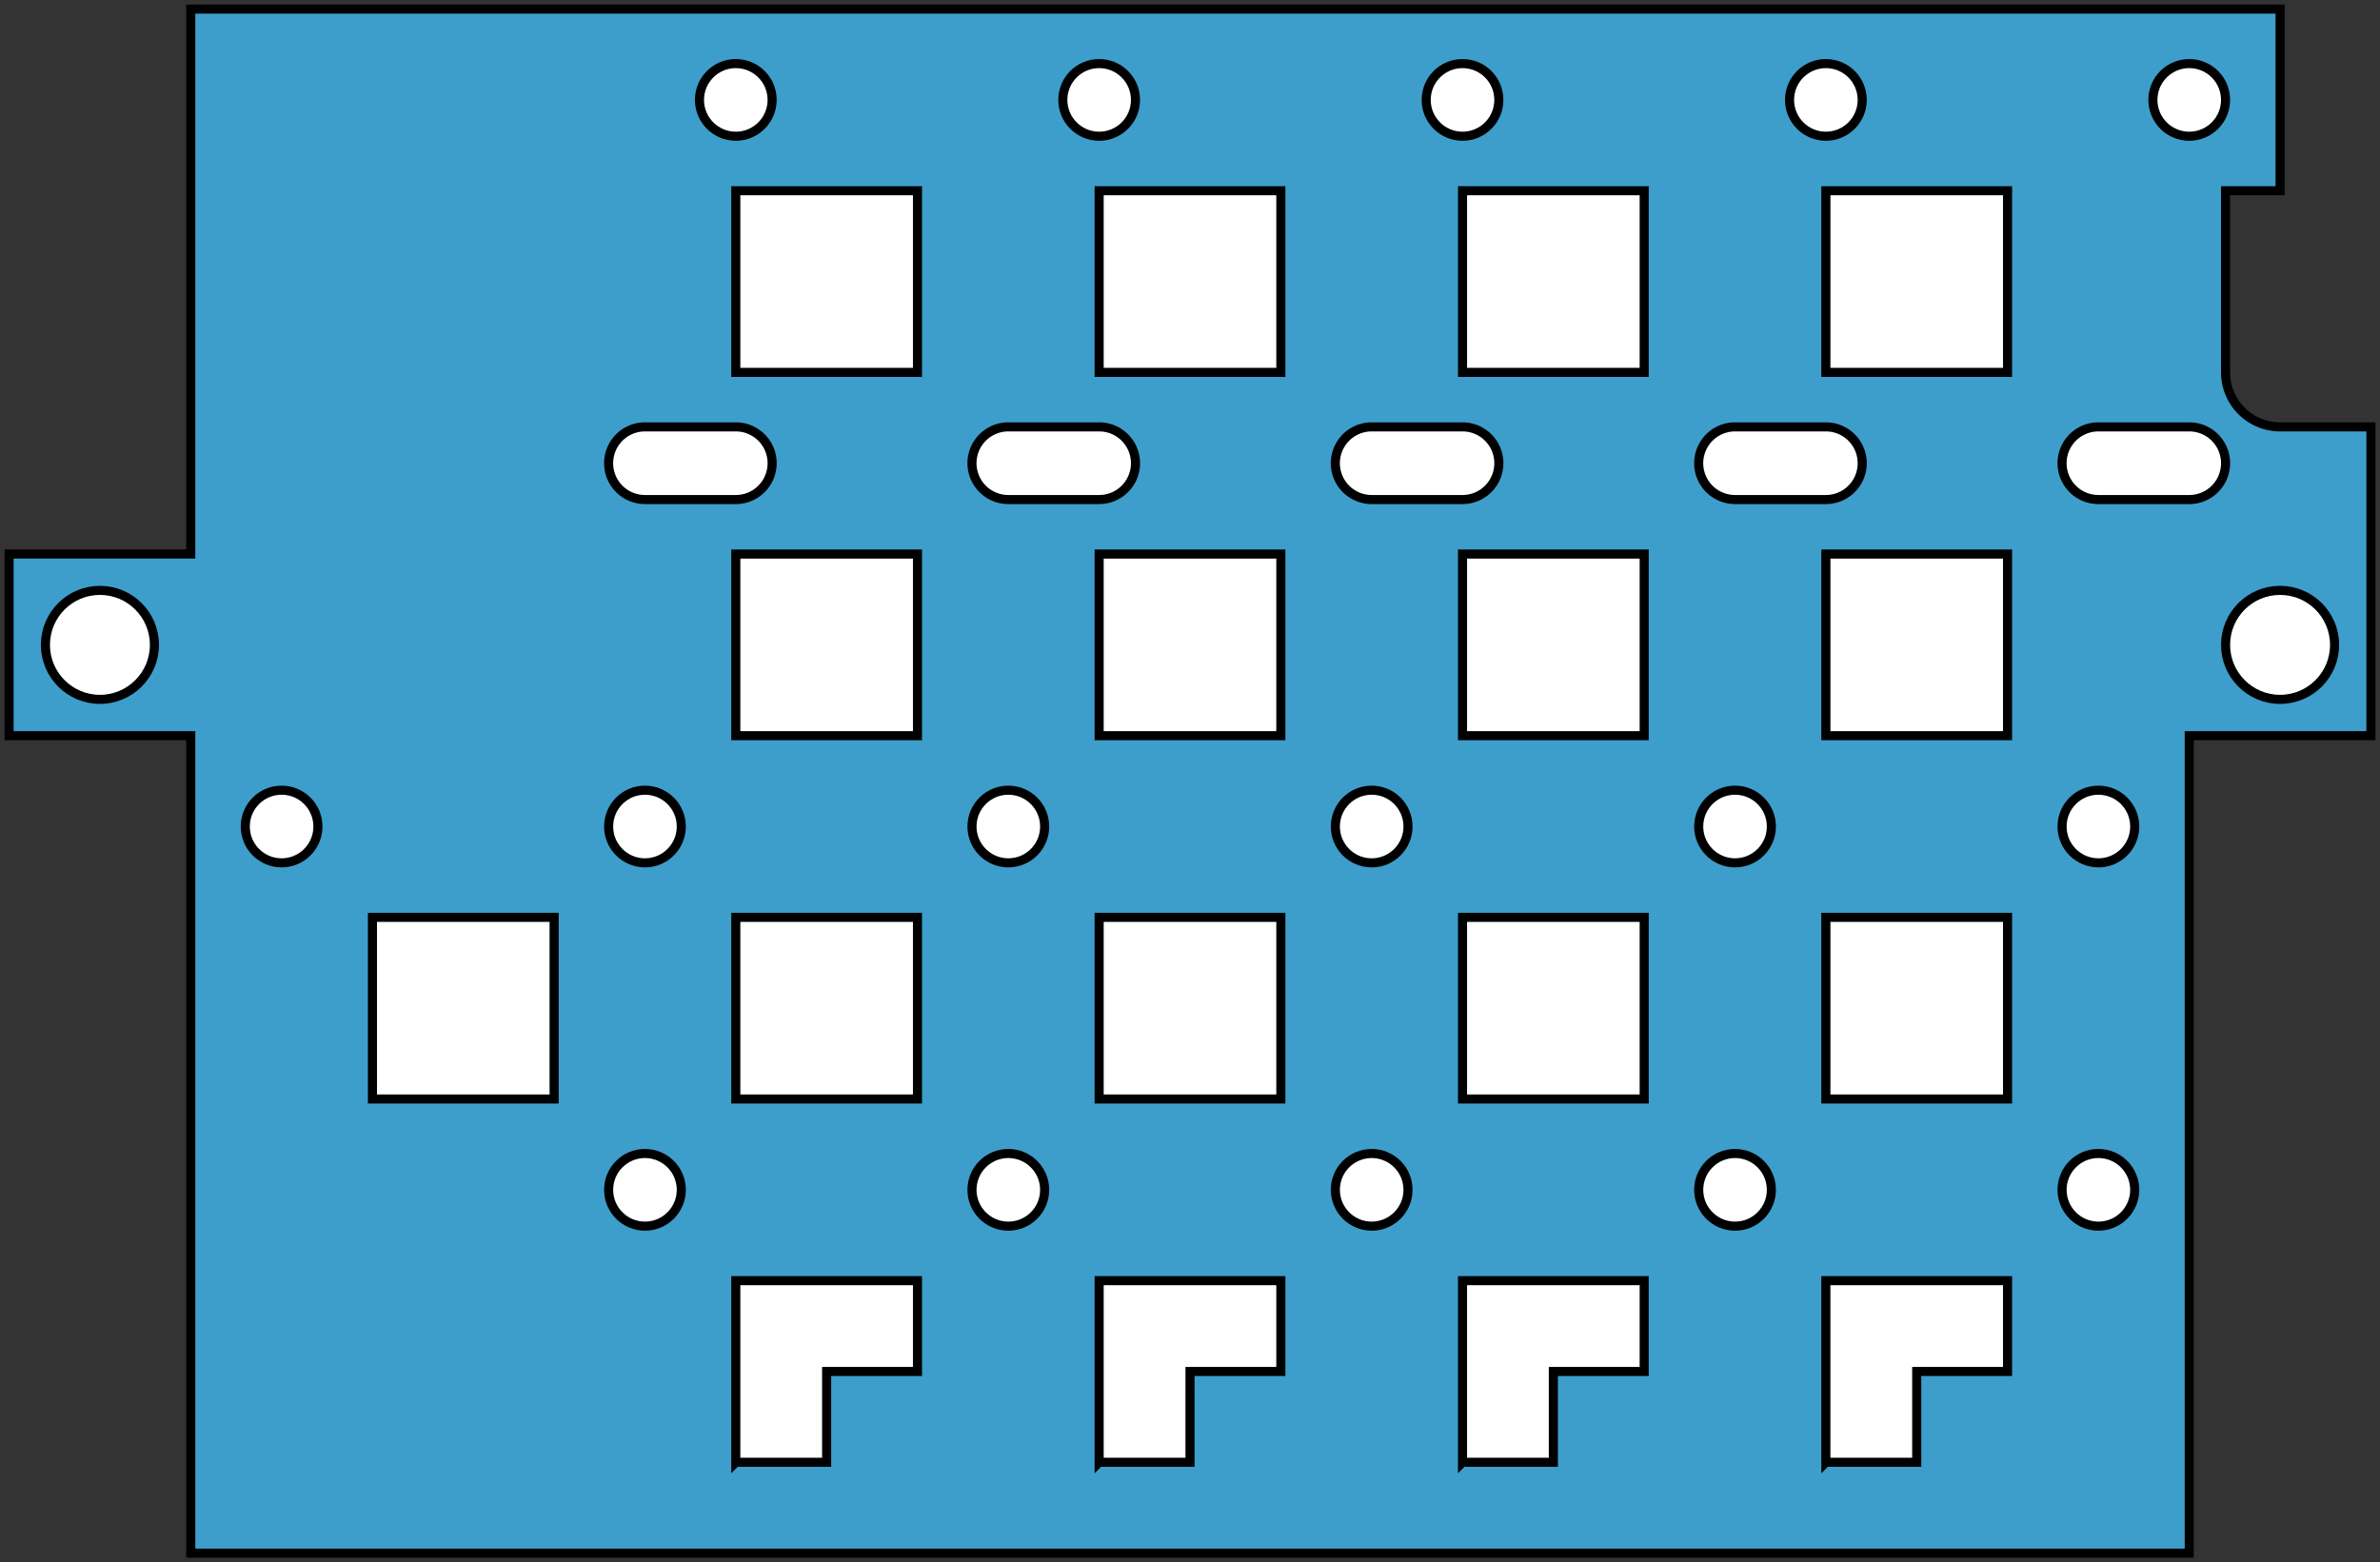 <?xml version="1.0" encoding="UTF-8"?>
<!DOCTYPE svg PUBLIC "-//W3C//DTD SVG 1.1//EN" "http://www.w3.org/Graphics/SVG/1.1/DTD/svg11.dtd">

<svg	xmlns="http://www.w3.org/2000/svg"
		version="1.1"
		xmlns:xlink="http://www.w3.org/1999/xlink"
		viewBox="-1,-171,262,172">

	<rect x="-1" y="-171" width="262" height="172" fill="#333333" stroke="none"/>

	<title>Sheet_BG</title>

	<defs>
		<circle id="hole110" cx="5"  cy="5"  r="4" />
		<circle id="hole220" cx="10" cy="10" r="6" />
		<path id="hole22"   stepSize="10" d="M 0,0 l 20,0 0,20 -20,0 0,-20 Z" />
		<path id="hole120"  stepSize="10" d="M 5,1 l 10,0 a 4,4,0,0,1,0,8 l -10,0 a 4,4,0,0,1,0,-8 Z" />
		<path id="hole224"  stepSize="10" d="M 0,0 l 10,0 0,10 10,0 0,10 -20,0 0,-20 Z" />
	</defs>

	<g style="stroke:black;" transform="scale(1,-1)">
		<path style="fill:#3d9ecb;"
			stepSize="14"
			d="M 250,124 l 10,0 0,-34 -20,0 0,-90 -220,0 0,90 -20,0 0,20 20,0 0,60 230,0 0,-20 -6,0 0,-20 a 6,6,0,0,1,6,-6 Z" />
		<g style="fill:white;">
			<use xlink:href="#hole110" x="75"  y="155" />
			<use xlink:href="#hole22"  x="160" y="130" />
			<use xlink:href="#hole22"  x="200" y="130" />
			<use xlink:href="#hole224" x="80"  y="10"  />
			<use xlink:href="#hole22"  x="80"  y="130" />
			<use xlink:href="#hole224" x="120" y="10"  />
			<use xlink:href="#hole224" x="200" y="10"  />
			<use xlink:href="#hole110" x="65"  y="35"  />
			<use xlink:href="#hole110" x="105" y="35"  />
			<use xlink:href="#hole110" x="145" y="35"  />
			<use xlink:href="#hole110" x="185" y="35"  />
			<use xlink:href="#hole110" x="225" y="35"  />
			<use xlink:href="#hole22"  x="40"  y="50"  />
			<use xlink:href="#hole22"  x="80"  y="50"  />
			<use xlink:href="#hole22"  x="120" y="50"  />
			<use xlink:href="#hole22"  x="160" y="50"  />
			<use xlink:href="#hole22"  x="200" y="50"  />
			<use xlink:href="#hole110" x="25"  y="75"  />
			<use xlink:href="#hole110" x="65"  y="75"  />
			<use xlink:href="#hole110" x="105" y="75"  />
			<use xlink:href="#hole110" x="145" y="75"  />
			<use xlink:href="#hole22"  x="120" y="130" />
			<use xlink:href="#hole110" x="185" y="75"  />
			<use xlink:href="#hole110" x="225" y="75"  />
			<use xlink:href="#hole220" x="0"   y="90"  />
			<use xlink:href="#hole22"  x="80"  y="90"  />
			<use xlink:href="#hole22"  x="120" y="90"  />
			<use xlink:href="#hole22"  x="160" y="90"  />
			<use xlink:href="#hole22"  x="200" y="90"  />
			<use xlink:href="#hole220" x="240" y="90"  />
			<use xlink:href="#hole120" x="65"  y="115" />
			<use xlink:href="#hole120" x="105" y="115" />
			<use xlink:href="#hole120" x="145" y="115" />
			<use xlink:href="#hole120" x="185" y="115" />
			<use xlink:href="#hole120" x="225" y="115" />
			<use xlink:href="#hole110" x="115" y="155" />
			<use xlink:href="#hole110" x="155" y="155" />
			<use xlink:href="#hole110" x="195" y="155" />
			<use xlink:href="#hole110" x="235" y="155" />
			<use xlink:href="#hole224" x="160" y="10"  />
		</g>
	</g>

</svg>

